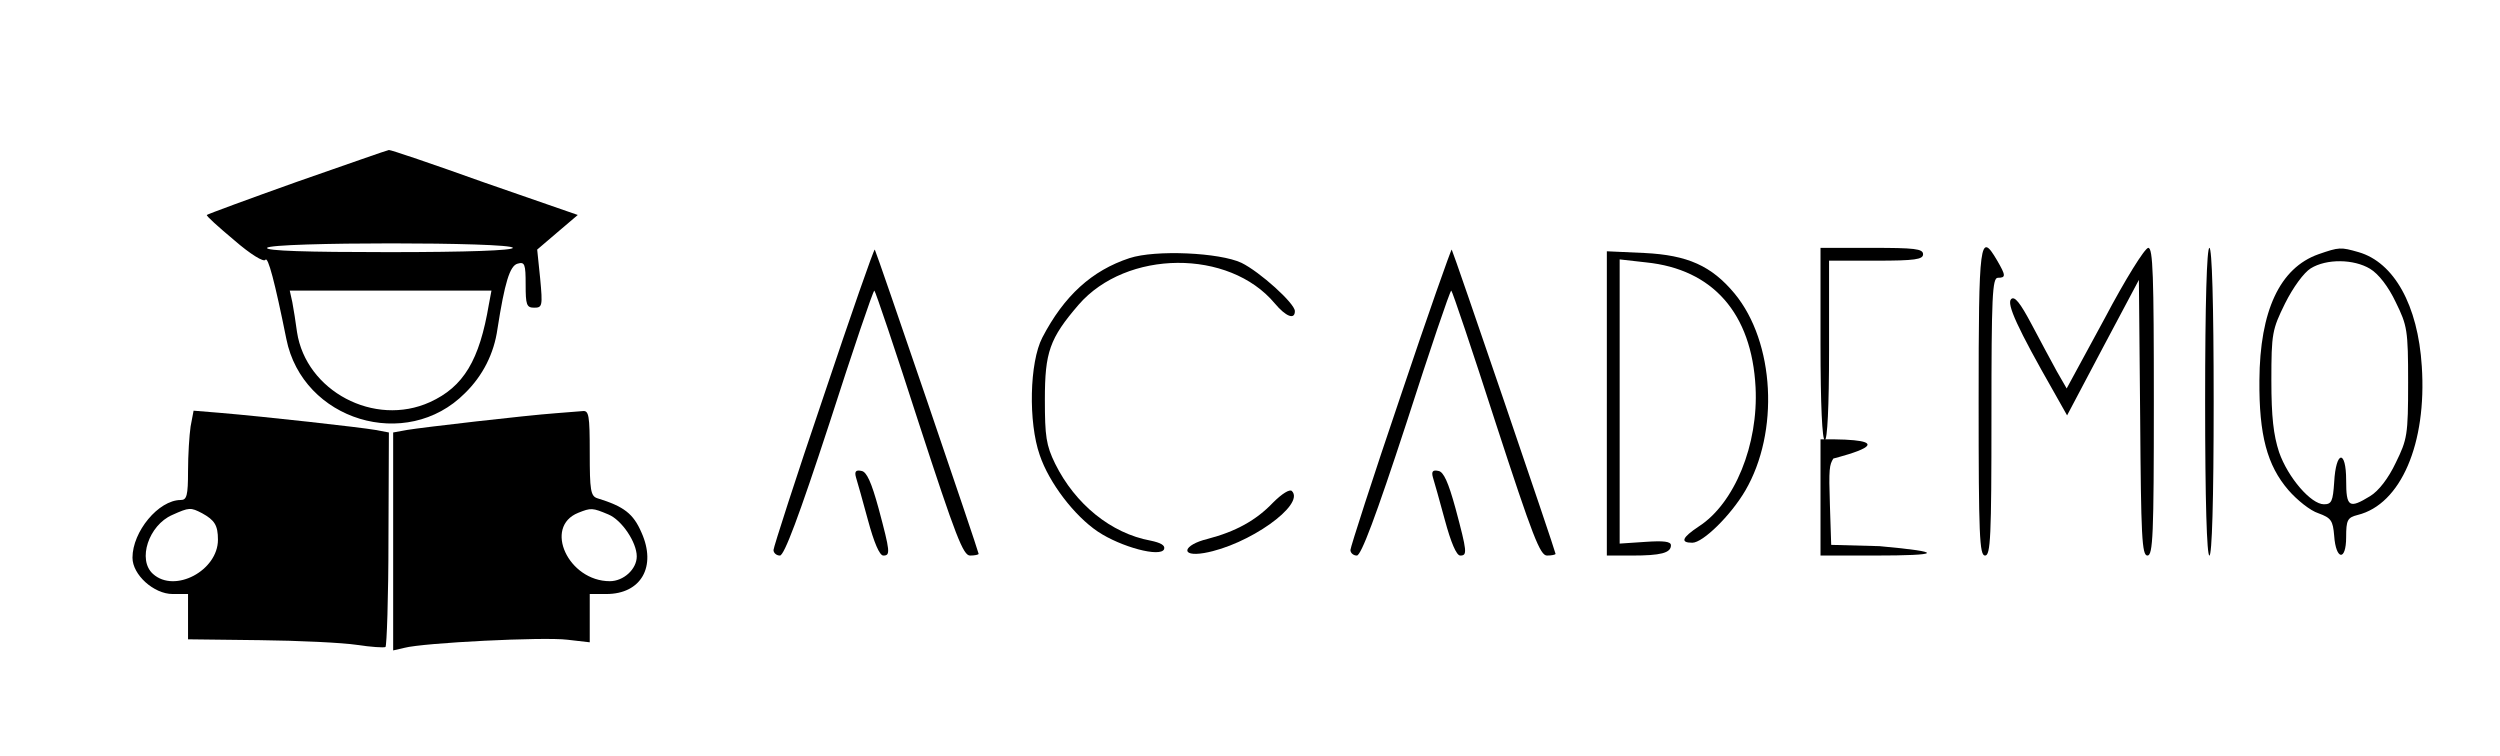<?xml version="1.0" standalone="no"?>
<!DOCTYPE svg PUBLIC "-//W3C//DTD SVG 20010904//EN"
 "http://www.w3.org/TR/2001/REC-SVG-20010904/DTD/svg10.dtd">
<svg version="1.0" xmlns="http://www.w3.org/2000/svg"
 width="585pt" height="177pt" viewBox="0 0 585 177"
 preserveAspectRatio="xMidYMid meet">

<g transform="translate(0,177) scale(0.1,-0.1)"
fill="#000000" stroke="none">
<path d="M696 1345 c-115 -41 -210 -76 -212 -78 -2 -2 27 -28 64 -59 38 -33
69 -52 73 -46 6 9 22 -51 49 -185 38 -191 281 -265 418 -127 42 41 68 93 76
150 17 109 29 148 47 153 17 5 19 -1 19 -49 0 -47 2 -54 20 -54 19 0 20 4 14
68 l-7 68 48 41 47 40 -219 76 c-120 43 -220 77 -223 76 -3 0 -99 -34 -214
-74z m504 -155 c0 -6 -104 -10 -291 -10 -191 0 -288 3 -284 10 8 14 575 14
575 0z m-56 -132 c-22 -131 -59 -193 -138 -229 -130 -59 -290 26 -311 164 -3
23 -8 54 -11 70 l-6 27 236 0 236 0 -6 -32z" />
<path d="M1927 842 c-65 -191 -117 -353 -117 -359 0 -7 7 -13 15 -13 10 0 44
90 116 310 55 171 102 310 105 310 2 0 49 -139 104 -310 87 -267 104 -310 120
-310 11 0 20 2 20 4 0 6 -240 709 -243 712 -2 2 -56 -153 -120 -344z" />
<path d="M3277 842 c-65 -191 -117 -353 -117 -359 0 -7 7 -13 15 -13 10 0 44
90 116 310 55 171 102 310 105 310 2 0 49 -139 104 -310 87 -267 104 -310 120
-310 11 0 20 2 20 4 0 6 -240 709 -243 712 -1 2 -56 -153 -120 -344z" />
<path d="M4260 965 c0 -143 4 -225 10 -225 6 0 10 77 10 210 l0 210 110 0 c91
0 110 3 110 15 0 13 -20 15 -120 15 l-120 0 0 -225z" />
<path d="M4630 830 c0 -313 2 -360 15 -360 13 0 15 43 15 325 0 282 2 325 15
325 19 0 19 5 -2 41 -40 68 -43 48 -43 -331z" />
<path d="M4925 1025 l-89 -164 -23 40 c-12 22 -39 72 -59 110 -27 51 -40 67
-48 59 -11 -11 15 -68 100 -217 l31 -55 84 159 84 158 3 -322 c2 -278 4 -323
17 -323 13 0 15 48 15 360 0 295 -2 360 -13 360 -8 0 -54 -74 -102 -165z"/>
<path d="M5160 830 c0 -233 4 -360 10 -360 6 0 10 127 10 360 0 233 -4 360
-10 360 -6 0 -10 -127 -10 -360z" />
<path d="M5425 1175 c-90 -32 -137 -132 -138 -295 -1 -128 18 -199 68 -257 20
-23 51 -48 70 -54 30 -11 34 -17 37 -53 4 -57 28 -60 28 -3 0 40 3 46 27 52
101 25 162 167 150 348 -9 143 -65 243 -148 267 -42 12 -45 12 -94 -5z m121
-34 c20 -12 43 -42 60 -78 27 -55 29 -65 29 -188 0 -123 -2 -133 -29 -188 -17
-36 -40 -66 -60 -78 -49 -30 -56 -26 -56 37 0 73 -24 70 -28 -4 -3 -45 -6 -52
-24 -52 -30 0 -84 62 -105 122 -13 40 -18 82 -18 168 0 110 2 119 32 180 19
38 44 72 60 82 37 23 101 22 139 -1z" />
<path d="M2643 1166 c-88 -29 -153 -88 -204 -186 -30 -58 -33 -198 -6 -275 22
-65 81 -142 136 -179 54 -36 147 -61 155 -41 3 9 -8 15 -32 20 -92 17 -176 85
-223 180 -21 43 -24 64 -24 150 0 111 11 143 79 222 112 129 352 131 459 3 26
-31 47 -39 47 -18 0 18 -82 92 -125 113 -51 24 -201 31 -262 11z" />
<path d="M3760 826 l0 -356 59 0 c67 0 91 6 91 24 0 9 -17 11 -60 8 l-60 -4 0
332 0 333 62 -7 c156 -16 247 -119 256 -292 7 -134 -49 -272 -133 -326 -39
-26 -44 -38 -15 -38 25 0 90 64 124 122 80 137 69 347 -25 461 -54 65 -110 90
-211 95 l-88 4 0 -356z" />
<path d="M446 772 c-3 -20 -6 -67 -6 -104 0 -58 -3 -68 -17 -68 -52 0 -113
-74 -113 -135 0 -40 50 -85 94 -85 l36 0 0 -53 0 -53 168 -2 c92 -1 194 -6
227 -11 33 -5 63 -7 67 -5 3 2 7 116 7 253 l1 249 -32 6 c-34 6 -257 31 -364
40 l-61 5 -7 -37z m27 -203 c29 -16 37 -28 37 -62 0 -72 -101 -126 -152 -80
-37 33 -10 114 45 138 40 18 43 18 70 4z" />
<path d="M1300 803 c-69 -5 -311 -33 -347 -39 l-33 -6 0 -255 0 -255 26 6 c45
12 327 26 382 19 l52 -6 0 57 0 56 39 0 c81 0 118 64 82 144 -19 44 -41 61
-103 80 -16 5 -18 19 -18 106 0 89 -2 100 -17 98 -10 -1 -38 -3 -63 -5z m124
-237 c31 -13 66 -65 66 -98 0 -30 -31 -58 -63 -58 -97 0 -156 127 -74 160 30
12 33 12 71 -4z"/>
<path d="M4260 590 l0 -120 125 0 c158 0 168 8 13 22 l-113 3 -3 93 c-3 87
-1 94 8 109 30 8 164 43 0 45 l-30 0 0 -120z" />
<path d="M2003 653 c3 -10 16 -55 28 -100 14 -52 27 -83 36 -83 17 0 16 9 -11
110 -17 62 -28 86 -40 88 -13 3 -17 -1 -13 -15z"/>
<path d="M3353 653 c3 -10 16 -55 28 -100 14 -52 27 -83 36 -83 17 0 16 9 -11
110 -17 62 -28 86 -40 88 -13 3 -17 -1 -13 -15z" />
<path d="M2979 594 c-40 -42 -88 -68 -153 -85 -58 -14 -66 -43 -8 -33 103 18
237 113 205 145 -5 5 -23 -6 -44 -27z" />
</g>
</svg>
